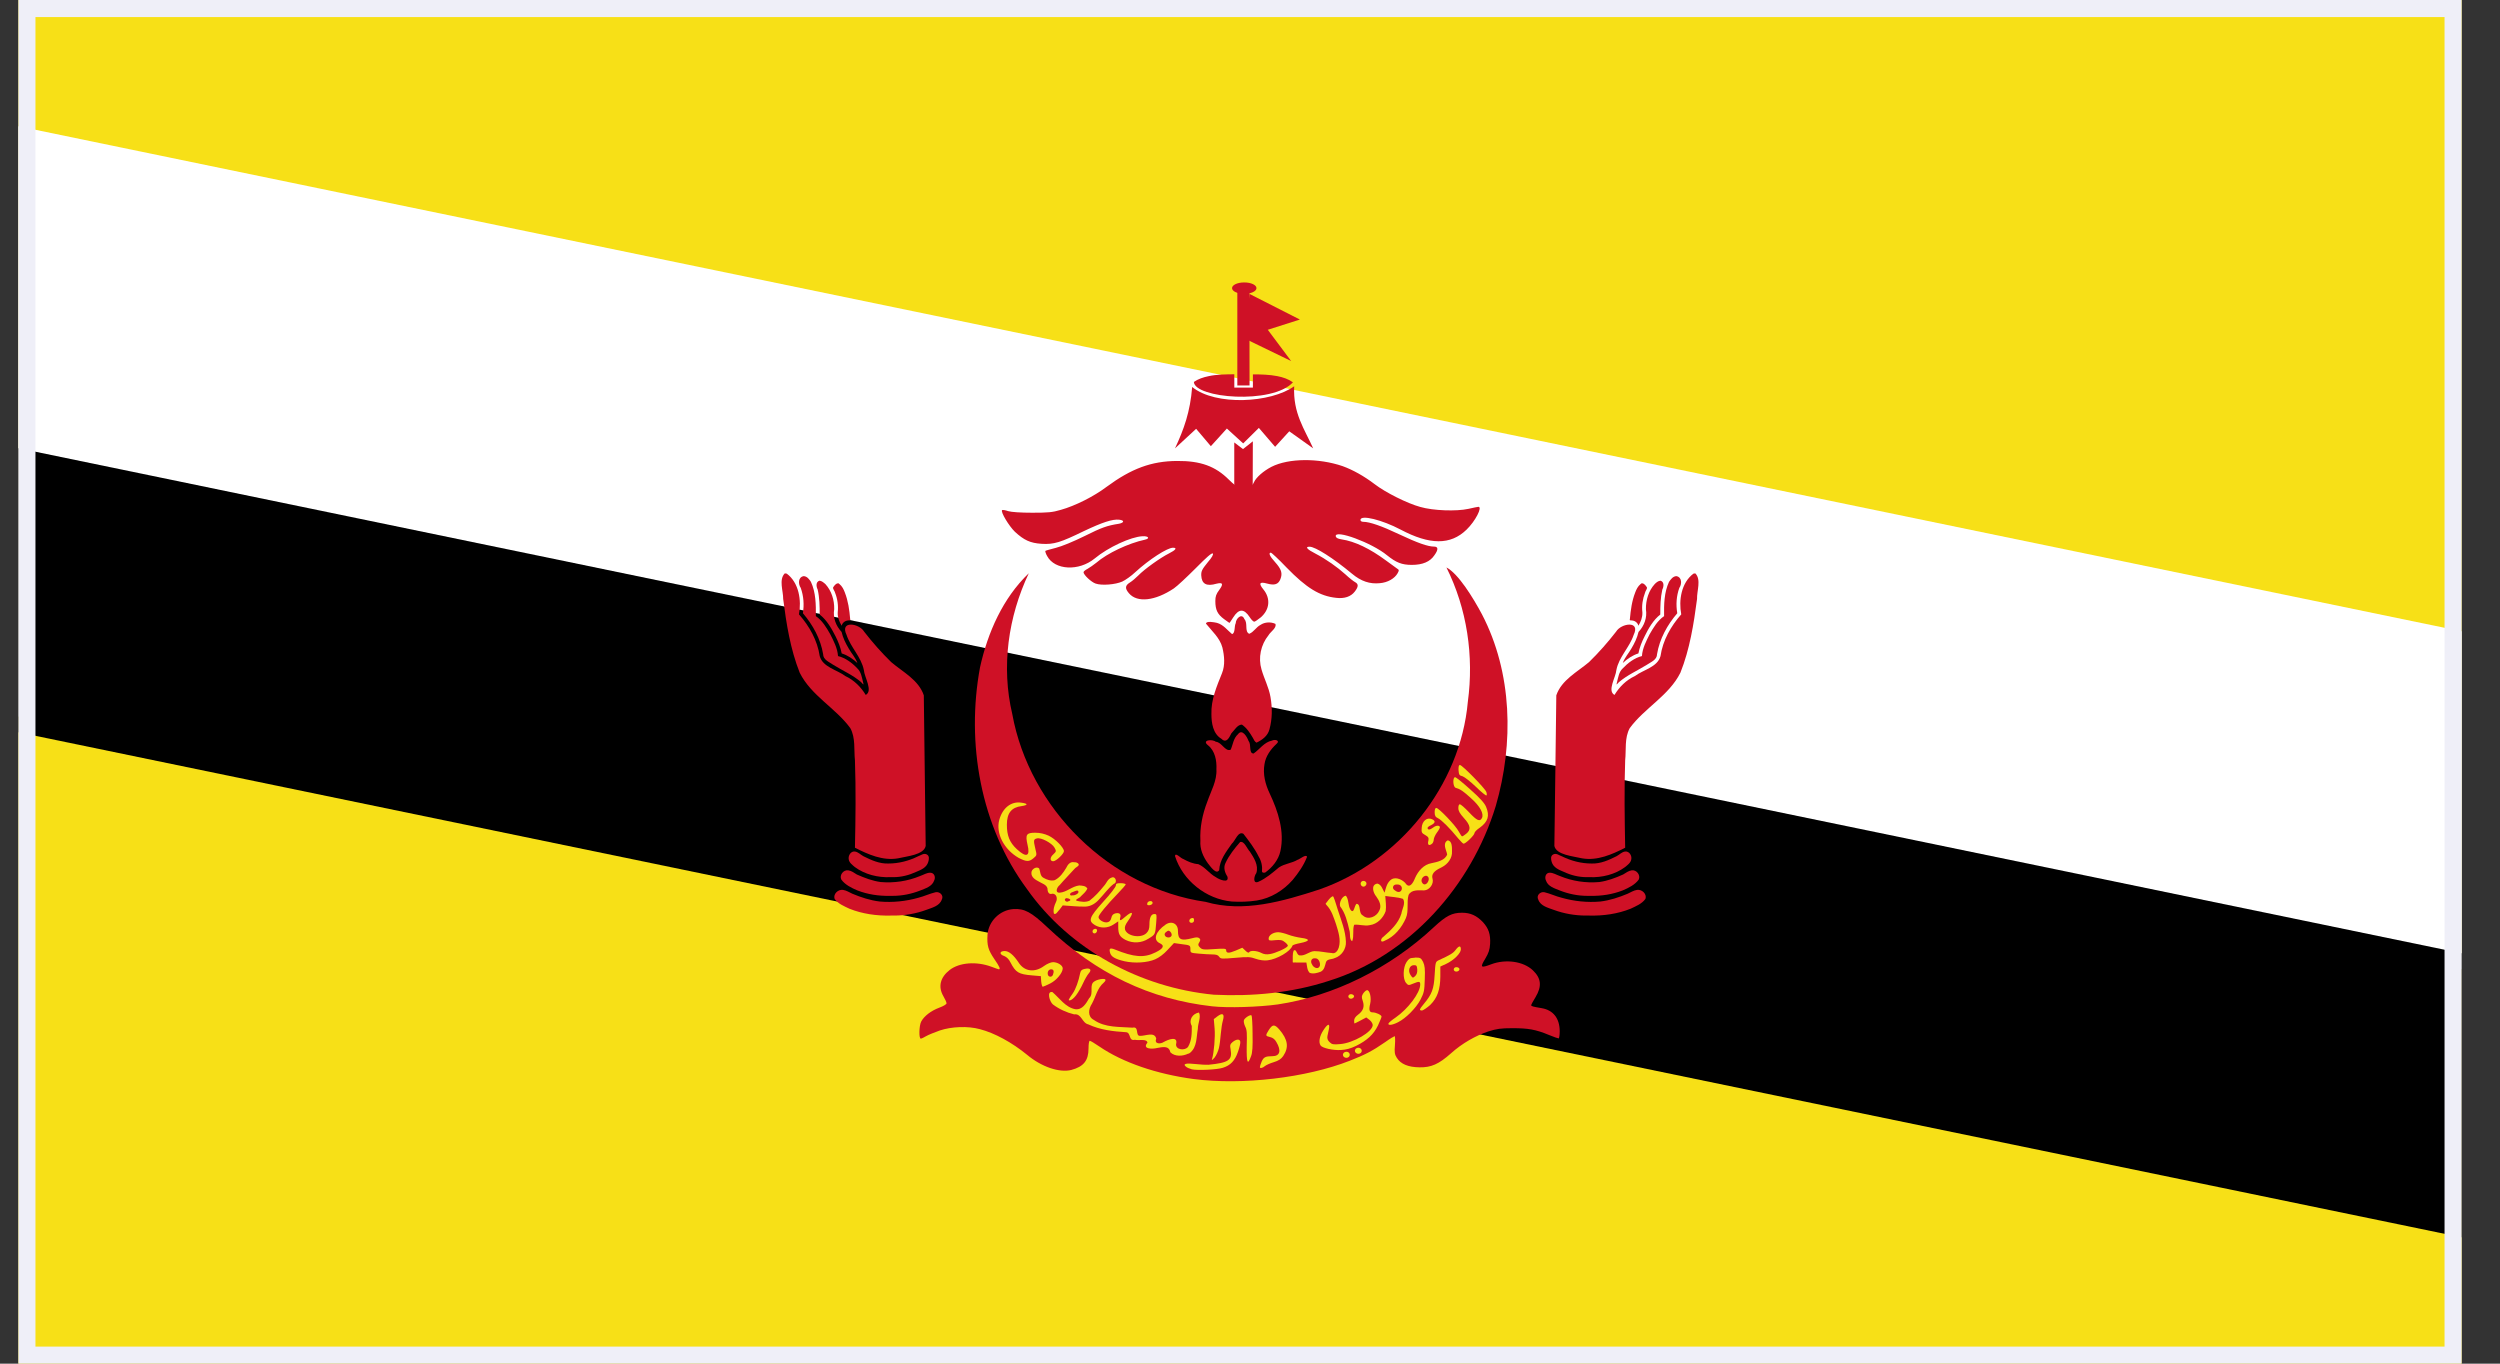 <svg width="44" height="24" viewBox="0 0 44 24" fill="none" xmlns="http://www.w3.org/2000/svg">
<rect x="0" y="0" width="44" height="24" fill="#333333" stroke="none"/>
<g clip-path="url(#clip0_684_43312)">
<path d="M46.012 0H-2.363V24H46.012V0Z" fill="#F7E017"/>
<path d="M-2.363 1.667V12.333L46.012 17.333V11.667L-2.363 1.667Z" fill="white"/>
<path d="M-2.363 7.333V12.333L46.012 22.333V17.333L-2.363 7.333Z" fill="black"/>
<path d="M21.008 18.991C20.356 18.904 19.76 18.7 19.348 18.418C19.268 18.364 19.194 18.318 19.18 18.318C19.167 18.318 19.158 18.378 19.158 18.453C19.158 18.667 19.071 18.773 18.856 18.831C18.647 18.884 18.331 18.778 18.076 18.564C17.81 18.347 17.505 18.18 17.245 18.113C17.035 18.056 16.748 18.067 16.542 18.136C16.448 18.169 16.34 18.213 16.3 18.236C16.262 18.258 16.22 18.28 16.206 18.28C16.17 18.28 16.175 18.053 16.213 17.98C16.264 17.882 16.388 17.789 16.529 17.736C16.603 17.709 16.659 17.676 16.659 17.658C16.659 17.64 16.636 17.589 16.605 17.536C16.506 17.367 16.547 17.202 16.715 17.071C16.889 16.938 17.185 16.918 17.445 17.013C17.512 17.038 17.572 17.06 17.579 17.06C17.613 17.06 17.593 17.013 17.498 16.876C17.391 16.718 17.369 16.638 17.38 16.451C17.398 16.216 17.593 16.018 17.834 16C18.029 15.987 18.15 16.051 18.439 16.325C19.303 17.14 20.237 17.587 21.333 17.711C21.608 17.742 22.161 17.724 22.488 17.678C23.471 17.531 24.463 17.042 25.236 16.318C25.451 16.118 25.556 16.064 25.731 16.064C25.883 16.064 25.991 16.116 26.101 16.231C26.201 16.342 26.235 16.445 26.226 16.611C26.219 16.718 26.201 16.771 26.139 16.876C26.045 17.029 26.06 17.042 26.246 16.971C26.499 16.876 26.811 16.918 26.979 17.078C27.126 17.218 27.14 17.358 27.026 17.549C26.983 17.618 26.949 17.682 26.949 17.691C26.949 17.711 26.983 17.718 27.135 17.744C27.337 17.778 27.451 17.924 27.451 18.151C27.451 18.218 27.442 18.276 27.431 18.276C27.42 18.276 27.344 18.249 27.263 18.216C27.028 18.118 26.893 18.096 26.62 18.096C26.412 18.096 26.343 18.107 26.195 18.153C25.973 18.227 25.733 18.362 25.538 18.538C25.323 18.729 25.189 18.789 24.981 18.785C24.786 18.782 24.654 18.729 24.584 18.618C24.546 18.558 24.54 18.524 24.551 18.391C24.558 18.305 24.553 18.236 24.546 18.236C24.54 18.236 24.461 18.282 24.378 18.342C24.157 18.496 24.013 18.569 23.756 18.669C22.992 18.969 21.866 19.102 21.008 18.991Z" fill="#CF1126"/>
<path d="M21.363 17.507C20.067 17.382 18.826 16.713 18.076 15.649C17.256 14.542 17.001 13.078 17.249 11.742C17.384 11.133 17.65 10.527 18.107 10.089C17.744 10.855 17.619 11.736 17.816 12.567C18.118 14.227 19.529 15.629 21.22 15.873C21.887 16.067 22.582 15.862 23.22 15.655C24.627 15.162 25.701 13.835 25.834 12.351C25.943 11.547 25.82 10.713 25.457 9.987C25.666 10.095 25.928 10.522 26.082 10.811C26.62 11.844 26.644 13.084 26.326 14.184C25.896 15.589 24.815 16.818 23.386 17.264C22.734 17.476 22.047 17.54 21.363 17.507Z" fill="#CF1126"/>
<path d="M14.837 15.662C14.752 15.649 14.66 15.734 14.689 15.82C14.75 15.907 14.857 15.949 14.951 15.994C15.18 16.085 15.428 16.12 15.675 16.114C15.589 16.114 15.706 16.114 15.735 16.114C15.93 16.114 16.122 16.08 16.302 16.014C16.402 15.976 16.535 15.947 16.575 15.834C16.615 15.76 16.541 15.689 16.467 15.703C16.364 15.727 16.268 15.774 16.165 15.8C15.943 15.863 15.71 15.887 15.484 15.867C15.316 15.847 15.155 15.794 15 15.729C14.947 15.705 14.897 15.671 14.837 15.662Z" fill="#CF1126"/>
<path d="M14.93 15.318C14.843 15.304 14.769 15.404 14.807 15.48C14.874 15.573 14.986 15.627 15.089 15.671C15.271 15.742 15.466 15.771 15.66 15.767C15.586 15.767 15.687 15.767 15.714 15.767C15.88 15.767 16.043 15.733 16.196 15.673C16.29 15.635 16.404 15.602 16.44 15.5C16.471 15.442 16.447 15.362 16.375 15.36C16.31 15.358 16.254 15.398 16.193 15.418C15.974 15.509 15.737 15.544 15.501 15.524C15.354 15.504 15.215 15.451 15.08 15.391C15.031 15.362 14.989 15.326 14.93 15.318Z" fill="#CF1126"/>
<path d="M15.047 14.987C14.974 14.976 14.924 15.06 14.938 15.127C14.947 15.184 15.003 15.224 15.045 15.26C15.222 15.391 15.451 15.447 15.67 15.438C15.585 15.438 15.784 15.438 15.724 15.438C15.861 15.438 15.999 15.404 16.127 15.344C16.212 15.309 16.308 15.269 16.337 15.171C16.351 15.127 16.362 15.064 16.311 15.038C16.257 15.009 16.205 15.056 16.158 15.071C15.997 15.151 15.818 15.198 15.636 15.198C15.477 15.204 15.334 15.138 15.195 15.069C15.142 15.04 15.104 14.995 15.047 14.987Z" fill="#CF1126"/>
<path d="M13.813 10.091C13.703 10.2 13.786 10.4 13.784 10.542C13.84 10.982 13.911 11.427 14.075 11.84C14.277 12.245 14.707 12.46 14.966 12.816C15.06 12.989 15.027 13.196 15.047 13.382C15.065 13.896 15.058 14.407 15.047 14.92C15.28 15.038 15.535 15.153 15.804 15.107C15.961 15.069 16.259 15.047 16.292 14.889C16.279 14.005 16.272 13.122 16.259 12.238C16.169 11.967 15.889 11.827 15.685 11.653C15.515 11.487 15.356 11.307 15.208 11.116C15.121 10.969 14.776 10.916 14.899 11.173C14.973 11.398 15.157 11.56 15.204 11.793C15.213 11.92 15.369 12.158 15.237 12.231C15.152 12.091 15.033 11.971 14.877 11.898C14.729 11.787 14.48 11.742 14.427 11.547C14.386 11.271 14.245 11.02 14.062 10.813C14.108 10.567 14.062 10.256 13.847 10.096L13.813 10.091Z" fill="#CF1126"/>
<path d="M14.144 10.14C14.043 10.158 14.048 10.282 14.093 10.347C14.144 10.489 14.155 10.642 14.131 10.793C14.308 11 14.442 11.244 14.487 11.513C14.487 11.613 14.595 11.651 14.664 11.7C14.827 11.802 15.011 11.88 15.157 12.007C15.188 12.04 15.21 12.073 15.19 12.007C15.168 11.922 15.157 11.827 15.089 11.764C15 11.669 14.881 11.578 14.749 11.547C14.74 11.409 14.673 11.282 14.612 11.162C14.545 11.044 14.473 10.922 14.359 10.844C14.361 10.64 14.359 10.427 14.272 10.24C14.245 10.2 14.207 10.142 14.144 10.14Z" fill="#CF1126"/>
<path d="M14.424 10.22C14.353 10.24 14.366 10.327 14.391 10.376C14.424 10.52 14.427 10.669 14.427 10.816C14.554 10.915 14.635 11.062 14.707 11.202C14.754 11.296 14.794 11.396 14.814 11.5C14.919 11.533 15.009 11.595 15.09 11.669C15.056 11.573 14.986 11.5 14.937 11.413C14.883 11.322 14.836 11.227 14.812 11.122C14.711 11.015 14.657 10.869 14.682 10.722C14.686 10.562 14.635 10.398 14.527 10.28C14.496 10.253 14.463 10.224 14.424 10.22Z" fill="#CF1126"/>
<path d="M14.744 10.267C14.706 10.273 14.683 10.309 14.663 10.338C14.656 10.367 14.69 10.398 14.697 10.431C14.741 10.542 14.757 10.662 14.744 10.778C14.739 10.862 14.771 10.942 14.813 11.013C14.826 10.96 14.873 10.924 14.927 10.92C14.947 10.915 14.974 10.927 14.963 10.896C14.95 10.736 14.927 10.575 14.869 10.427C14.849 10.373 14.822 10.318 14.775 10.28C14.766 10.271 14.755 10.262 14.744 10.267Z" fill="#CF1126"/>
<path d="M28.812 15.662C28.897 15.649 28.989 15.734 28.96 15.82C28.899 15.907 28.792 15.949 28.698 15.994C28.469 16.085 28.221 16.12 27.974 16.114C28.059 16.114 27.945 16.114 27.914 16.114C27.719 16.114 27.526 16.08 27.347 16.014C27.246 15.976 27.114 15.947 27.074 15.834C27.034 15.76 27.108 15.689 27.181 15.703C27.284 15.727 27.378 15.774 27.484 15.8C27.706 15.863 27.938 15.887 28.165 15.867C28.332 15.847 28.494 15.794 28.648 15.729C28.702 15.705 28.751 15.671 28.812 15.662Z" fill="#CF1126"/>
<path d="M28.717 15.318C28.804 15.304 28.878 15.404 28.842 15.48C28.775 15.573 28.663 15.627 28.56 15.671C28.379 15.742 28.184 15.771 27.989 15.767C28.063 15.767 27.962 15.767 27.935 15.767C27.77 15.767 27.606 15.733 27.454 15.673C27.36 15.635 27.245 15.602 27.21 15.5C27.181 15.442 27.203 15.362 27.272 15.36C27.337 15.358 27.393 15.398 27.454 15.418C27.673 15.509 27.911 15.544 28.146 15.524C28.294 15.504 28.433 15.451 28.567 15.391C28.616 15.362 28.661 15.326 28.717 15.318Z" fill="#CF1126"/>
<path d="M28.6 14.987C28.674 14.976 28.726 15.06 28.71 15.127C28.701 15.184 28.645 15.224 28.602 15.26C28.425 15.391 28.197 15.447 27.977 15.438C28.063 15.438 27.863 15.438 27.924 15.438C27.787 15.438 27.648 15.404 27.521 15.344C27.436 15.309 27.339 15.269 27.31 15.171C27.297 15.127 27.285 15.064 27.337 15.038C27.391 15.009 27.442 15.056 27.489 15.071C27.651 15.151 27.83 15.198 28.011 15.198C28.17 15.204 28.314 15.138 28.452 15.069C28.506 15.04 28.544 14.995 28.6 14.987Z" fill="#CF1126"/>
<path d="M29.837 10.091C29.946 10.2 29.863 10.4 29.868 10.542C29.81 10.982 29.74 11.427 29.575 11.84C29.373 12.245 28.943 12.46 28.683 12.816C28.589 12.989 28.623 13.196 28.603 13.382C28.585 13.896 28.594 14.407 28.603 14.92C28.372 15.038 28.114 15.153 27.846 15.107C27.687 15.069 27.391 15.047 27.357 14.889C27.371 14.005 27.378 13.122 27.391 12.238C27.483 11.967 27.761 11.827 27.967 11.653C28.137 11.487 28.296 11.307 28.444 11.116C28.531 10.969 28.878 10.916 28.753 11.173C28.679 11.398 28.493 11.56 28.448 11.793C28.439 11.92 28.282 12.158 28.415 12.231C28.5 12.091 28.618 11.971 28.775 11.898C28.923 11.787 29.172 11.742 29.225 11.547C29.265 11.271 29.407 11.02 29.59 10.813C29.543 10.567 29.59 10.256 29.805 10.096L29.837 10.091Z" fill="#CF1126"/>
<path d="M29.505 10.14C29.605 10.158 29.603 10.282 29.556 10.347C29.505 10.489 29.494 10.642 29.52 10.793C29.343 11 29.209 11.244 29.164 11.513C29.164 11.613 29.057 11.651 28.985 11.7C28.822 11.802 28.64 11.88 28.492 12.007C28.461 12.04 28.439 12.073 28.459 12.007C28.481 11.922 28.492 11.827 28.56 11.764C28.649 11.669 28.768 11.578 28.898 11.547C28.907 11.409 28.974 11.282 29.034 11.162C29.102 11.044 29.173 10.922 29.288 10.844C29.285 10.64 29.288 10.427 29.375 10.24C29.404 10.2 29.442 10.142 29.505 10.14Z" fill="#CF1126"/>
<path d="M29.224 10.22C29.295 10.24 29.282 10.327 29.257 10.376C29.224 10.52 29.221 10.669 29.221 10.816C29.094 10.915 29.013 11.062 28.944 11.202C28.896 11.296 28.856 11.396 28.836 11.5C28.731 11.533 28.641 11.595 28.561 11.669C28.594 11.573 28.664 11.5 28.713 11.413C28.767 11.322 28.814 11.227 28.838 11.122C28.939 11.015 28.993 10.869 28.968 10.722C28.966 10.562 29.015 10.398 29.123 10.28C29.149 10.253 29.183 10.224 29.224 10.22Z" fill="#CF1126"/>
<path d="M28.906 10.267C28.944 10.273 28.966 10.309 28.986 10.338C28.993 10.367 28.959 10.398 28.953 10.431C28.91 10.542 28.892 10.662 28.906 10.778C28.91 10.862 28.879 10.942 28.836 11.013C28.823 10.96 28.776 10.924 28.722 10.92C28.702 10.915 28.675 10.927 28.686 10.896C28.7 10.736 28.722 10.575 28.78 10.427C28.8 10.373 28.827 10.318 28.874 10.28C28.881 10.271 28.897 10.262 28.906 10.267Z" fill="#CF1126"/>
<path d="M21.681 15.867C21.226 15.825 20.816 15.496 20.68 15.067C20.686 14.993 20.78 15.107 20.825 15.118C20.91 15.165 20.995 15.202 21.09 15.209C21.21 15.26 21.284 15.376 21.399 15.438C21.452 15.478 21.64 15.558 21.602 15.427C21.558 15.36 21.529 15.273 21.567 15.193C21.631 15.053 21.728 14.933 21.826 14.82C21.9 14.796 21.947 14.938 21.997 14.987C22.068 15.096 22.156 15.229 22.111 15.367C22.07 15.418 22.044 15.567 22.151 15.518C22.285 15.458 22.397 15.36 22.509 15.267C22.608 15.2 22.736 15.193 22.836 15.133C22.883 15.12 22.984 15.027 23.004 15.08C22.946 15.231 22.852 15.364 22.751 15.487C22.586 15.673 22.368 15.809 22.12 15.849C21.976 15.871 21.826 15.876 21.681 15.867Z" fill="#CF1126"/>
<path d="M22.211 15.34C22.22 15.249 22.202 15.155 22.152 15.075C22.083 14.933 21.982 14.802 21.884 14.675C21.79 14.622 21.74 14.8 21.68 14.849C21.581 14.991 21.465 15.137 21.458 15.315C21.404 15.4 21.304 15.249 21.261 15.197C21.176 15.08 21.115 14.944 21.127 14.797C21.115 14.564 21.163 14.331 21.248 14.111C21.312 13.924 21.42 13.744 21.409 13.54C21.416 13.386 21.386 13.217 21.261 13.117C21.142 13.024 21.337 13.004 21.398 13.055C21.505 13.062 21.563 13.235 21.66 13.195C21.7 13.106 21.707 12.995 21.787 12.924C21.863 12.818 21.949 12.971 21.975 13.042C22.029 13.106 21.973 13.26 22.063 13.262C22.17 13.189 22.249 13.062 22.385 13.035C22.441 13.006 22.538 13.033 22.464 13.095C22.363 13.189 22.276 13.309 22.255 13.449C22.224 13.624 22.269 13.804 22.347 13.966C22.495 14.28 22.611 14.633 22.535 14.98C22.502 15.133 22.394 15.266 22.267 15.357C22.244 15.362 22.217 15.362 22.211 15.34Z" fill="#CF1126"/>
<path d="M22.051 12.987C22 12.9 21.944 12.813 21.858 12.753C21.778 12.753 21.726 12.853 21.672 12.907C21.637 12.976 21.587 13.093 21.496 13.002C21.348 12.915 21.321 12.724 21.321 12.569C21.312 12.316 21.415 12.078 21.507 11.849C21.565 11.707 21.549 11.542 21.514 11.396C21.469 11.227 21.332 11.109 21.225 10.976C21.231 10.924 21.366 10.951 21.417 10.962C21.531 10.993 21.599 11.089 21.684 11.16C21.744 11.142 21.72 11.024 21.749 10.967C21.751 10.887 21.856 10.782 21.901 10.896C21.968 10.969 21.899 11.113 21.986 11.155C22.067 11.124 22.107 11.038 22.185 10.998C22.259 10.947 22.367 10.942 22.447 10.98C22.474 11.053 22.36 11.118 22.326 11.18C22.19 11.347 22.141 11.578 22.203 11.784C22.25 11.947 22.331 12.098 22.36 12.264C22.394 12.456 22.394 12.651 22.342 12.838C22.313 12.951 22.215 13.024 22.114 13.071C22.08 13.051 22.067 13.018 22.051 12.987Z" fill="#CF1126"/>
<path d="M21.543 10.896C21.429 10.811 21.39 10.736 21.39 10.578C21.39 10.498 21.404 10.456 21.458 10.384C21.536 10.278 21.523 10.245 21.411 10.273C21.234 10.325 21.149 10.278 21.142 10.127C21.14 10.053 21.155 10.022 21.252 9.902C21.332 9.809 21.359 9.76 21.346 9.742C21.328 9.725 21.234 9.809 21.043 10.002C20.889 10.156 20.719 10.316 20.66 10.356C20.331 10.576 20.015 10.613 19.87 10.442C19.796 10.356 19.8 10.305 19.888 10.251C19.928 10.227 19.991 10.171 20.036 10.127C20.136 10.022 20.427 9.813 20.575 9.74C20.694 9.68 20.723 9.64 20.645 9.64C20.544 9.64 20.224 9.847 19.98 10.071C19.91 10.138 19.805 10.211 19.751 10.236C19.63 10.289 19.391 10.309 19.283 10.271C19.209 10.247 19.07 10.118 19.07 10.071C19.07 10.058 19.102 10.031 19.142 10.011C19.178 9.991 19.25 9.94 19.294 9.905C19.489 9.736 19.859 9.562 20.152 9.498C20.246 9.478 20.212 9.431 20.107 9.438C19.906 9.447 19.505 9.631 19.267 9.829C18.988 10.058 18.564 10.036 18.43 9.787C18.405 9.745 18.394 9.702 18.398 9.696C18.405 9.689 18.488 9.667 18.584 9.642C18.687 9.616 18.889 9.533 19.086 9.436C19.391 9.284 19.482 9.251 19.693 9.218C19.787 9.2 19.794 9.158 19.7 9.147C19.581 9.133 19.402 9.193 19.077 9.347C18.665 9.547 18.551 9.585 18.331 9.571C18.132 9.558 18.022 9.507 17.861 9.358C17.758 9.258 17.606 9.007 17.637 8.978C17.644 8.971 17.693 8.978 17.744 8.996C17.8 9.013 17.968 9.024 18.168 9.024C18.445 9.024 18.522 9.018 18.672 8.973C18.92 8.904 19.252 8.738 19.478 8.567C19.912 8.247 20.264 8.116 20.714 8.113C21.131 8.109 21.393 8.207 21.628 8.442C21.709 8.522 21.776 8.573 21.787 8.562C21.796 8.553 21.809 8.411 21.814 8.251C21.814 8.251 21.935 8.238 21.962 8.273C21.962 8.533 21.964 8.553 22.002 8.553C22.027 8.553 22.053 8.527 22.069 8.489C22.107 8.402 22.237 8.289 22.378 8.216C22.68 8.062 23.209 8.06 23.63 8.204C23.809 8.269 24.006 8.378 24.195 8.522C24.383 8.667 24.768 8.86 24.996 8.922C25.227 8.989 25.634 9.002 25.843 8.956C25.93 8.936 26.011 8.92 26.02 8.92C26.096 8.92 25.966 9.173 25.811 9.322C25.529 9.596 25.164 9.593 24.649 9.32C24.329 9.151 23.944 9.053 23.944 9.151C23.944 9.171 23.964 9.184 23.995 9.184C24.105 9.184 24.32 9.258 24.622 9.402C24.949 9.556 25.131 9.62 25.238 9.62C25.314 9.62 25.319 9.671 25.245 9.773C25.169 9.887 25.037 9.942 24.848 9.942C24.672 9.942 24.573 9.902 24.412 9.773C24.147 9.553 23.485 9.309 23.509 9.44C23.516 9.467 23.545 9.482 23.612 9.493C23.845 9.527 24.114 9.658 24.392 9.864C24.477 9.927 24.566 9.991 24.586 10.005C24.625 10.029 24.627 10.036 24.598 10.089C24.546 10.182 24.423 10.253 24.284 10.264C24.109 10.282 23.955 10.231 23.796 10.098C23.464 9.822 23.149 9.622 23.048 9.622C22.963 9.622 23.005 9.669 23.149 9.742C23.341 9.842 23.536 9.98 23.679 10.109C23.747 10.173 23.825 10.233 23.852 10.247C23.912 10.28 23.91 10.327 23.843 10.413C23.776 10.5 23.662 10.54 23.516 10.522C23.227 10.491 22.998 10.353 22.642 9.987C22.504 9.842 22.38 9.727 22.367 9.727C22.32 9.727 22.347 9.791 22.441 9.893C22.555 10.02 22.575 10.091 22.535 10.193C22.499 10.284 22.434 10.307 22.302 10.271C22.168 10.233 22.148 10.267 22.235 10.373C22.367 10.533 22.347 10.731 22.188 10.867C22.136 10.909 22.087 10.942 22.074 10.942C22.06 10.942 22.022 10.907 21.995 10.862C21.894 10.709 21.805 10.709 21.704 10.867C21.671 10.92 21.639 10.967 21.639 10.962C21.648 10.971 21.599 10.938 21.543 10.896Z" fill="#CF1126"/>
<path d="M22.05 7.767L21.877 7.904L21.723 7.787V8.711L22.047 8.716L22.05 7.767Z" fill="#CF1126"/>
<path d="M20.982 6.811C20.948 7.247 20.837 7.556 20.68 7.891L21.052 7.547L21.311 7.853L21.593 7.542L21.88 7.804L22.156 7.531L22.442 7.864L22.691 7.591L23.112 7.891C22.96 7.553 22.753 7.271 22.778 6.798C22.368 7.093 21.396 7.147 20.982 6.811Z" fill="#CF1126"/>
<path d="M21.724 6.587C21.572 6.589 21.415 6.589 21.274 6.62C21.175 6.64 21.086 6.671 21.012 6.722C21.025 7.007 22.389 7.124 22.756 6.729C22.678 6.673 22.584 6.64 22.481 6.62C22.344 6.593 22.192 6.589 22.051 6.589C22.051 6.667 22.051 6.744 22.051 6.822H21.724V6.587Z" fill="#CF1126"/>
<path d="M21.99 5.133L21.777 5.138V6.784H21.992L21.99 5.133Z" fill="#CF1126"/>
<path d="M21.991 5.173L21.91 5.96L22.725 6.355L22.313 5.804L22.878 5.624L21.991 5.173Z" fill="#CF1126"/>
<path d="M21.899 4.971C21.773 4.971 21.684 5.018 21.684 5.071C21.684 5.125 21.775 5.171 21.899 5.171C22.022 5.171 22.114 5.125 22.114 5.071C22.114 5.018 22.024 4.971 21.899 4.971Z" fill="#CF1126"/>
<path d="M21.522 18.793C21.656 18.751 21.733 18.671 21.788 18.513C21.815 18.436 21.835 18.356 21.829 18.333C21.82 18.282 21.759 18.287 21.694 18.34C21.652 18.376 21.643 18.393 21.659 18.471C21.692 18.658 21.625 18.704 21.269 18.74C21.235 18.742 21.132 18.738 21.041 18.727C20.872 18.707 20.812 18.724 20.872 18.773C20.89 18.791 20.94 18.809 20.976 18.82C21.072 18.842 21.421 18.827 21.522 18.793Z" fill="#F7E017"/>
<path d="M22.261 18.764C22.281 18.747 22.353 18.713 22.416 18.695C22.503 18.669 22.548 18.638 22.584 18.587C22.687 18.433 22.669 18.3 22.517 18.12C22.431 18.022 22.395 18.026 22.328 18.133C22.27 18.227 22.27 18.233 22.355 18.253C22.4 18.262 22.44 18.295 22.463 18.338C22.555 18.491 22.528 18.589 22.393 18.589C22.272 18.589 22.239 18.607 22.205 18.684C22.187 18.724 22.174 18.769 22.174 18.782C22.174 18.806 22.221 18.8 22.261 18.764Z" fill="#F7E017"/>
<path d="M22.018 18.591C22.043 18.531 22.05 18.418 22.045 18.193C22.045 18.024 22.034 17.875 22.027 17.871C22.007 17.851 21.906 17.915 21.893 17.955C21.886 17.975 21.895 18.024 21.915 18.067C21.947 18.127 21.949 18.184 21.942 18.418C21.938 18.706 21.958 18.758 22.018 18.591Z" fill="#F7E017"/>
<path d="M21.453 18.447C21.466 18.391 21.48 18.28 21.486 18.196C21.493 18.111 21.509 18.009 21.522 17.965C21.556 17.847 21.522 17.818 21.43 17.885L21.363 17.936L21.377 18.102C21.39 18.253 21.366 18.529 21.332 18.638C21.321 18.669 21.334 18.658 21.377 18.613C21.406 18.576 21.439 18.502 21.453 18.447Z" fill="#F7E017"/>
<path d="M20.948 18.527C21.071 18.424 21.055 18.251 21.082 18.109C21.08 18.016 21.143 17.902 21.102 17.82C20.988 17.84 20.916 17.951 20.975 18.056C20.977 18.18 20.975 18.316 20.91 18.424C20.856 18.498 20.69 18.478 20.699 18.378C20.739 18.224 20.556 18.298 20.484 18.338C20.428 18.378 20.309 18.378 20.35 18.282C20.323 18.151 20.155 18.236 20.063 18.231C19.976 18.231 20.056 18.058 19.931 18.087C19.703 18.069 19.452 18.091 19.252 17.951C19.138 17.893 19.156 17.758 19.217 17.667C19.286 17.542 19.311 17.393 19.425 17.296C19.539 17.189 19.317 17.233 19.268 17.269C19.156 17.329 19.261 17.482 19.169 17.569C19.116 17.66 19.049 17.778 18.925 17.762C18.751 17.729 18.648 17.567 18.522 17.46C18.415 17.44 18.475 17.633 18.531 17.678C18.643 17.762 18.771 17.82 18.905 17.853C19.035 17.833 19.042 18.005 19.154 18.029C19.362 18.127 19.595 18.153 19.819 18.167C19.909 18.173 19.859 18.329 19.974 18.3C20.038 18.318 20.184 18.276 20.195 18.351C20.095 18.469 20.289 18.465 20.363 18.445C20.453 18.431 20.572 18.393 20.598 18.52C20.677 18.6 20.818 18.591 20.912 18.544C20.923 18.547 20.934 18.536 20.948 18.527Z" fill="#F7E017"/>
<path d="M18.937 17.52C18.973 17.473 19.031 17.375 19.06 17.309C19.091 17.24 19.138 17.158 19.161 17.133C19.221 17.069 19.188 17.029 19.091 17.053C19.04 17.062 19.02 17.082 19.011 17.127C18.984 17.267 18.93 17.413 18.883 17.48C18.798 17.602 18.798 17.607 18.831 17.607C18.858 17.602 18.901 17.567 18.937 17.52Z" fill="#F7E017"/>
<path d="M17.683 16.738C17.588 16.738 17.584 16.798 17.676 16.827C17.718 16.845 17.756 16.88 17.785 16.94C17.877 17.116 17.927 17.147 18.166 17.167L18.319 17.18L18.325 17.274C18.33 17.325 18.343 17.367 18.352 17.367C18.361 17.367 18.422 17.34 18.484 17.309C18.594 17.254 18.704 17.122 18.704 17.043C18.704 16.989 18.612 16.934 18.534 16.934C18.498 16.934 18.43 16.962 18.377 17C18.209 17.125 18.027 17.098 17.927 16.94C17.839 16.807 17.756 16.738 17.683 16.738ZM18.5 17.06C18.545 17.06 18.556 17.094 18.531 17.158C18.513 17.2 18.462 17.2 18.444 17.16C18.428 17.109 18.455 17.06 18.5 17.06Z" fill="#F7E017"/>
<path d="M24.875 16.858C24.814 16.86 24.794 16.876 24.756 16.931C24.693 17.024 24.686 17.229 24.747 17.3C24.783 17.342 24.79 17.347 24.868 17.313C24.975 17.269 24.996 17.269 24.996 17.327C24.996 17.473 24.781 17.758 24.559 17.911C24.498 17.951 24.445 17.998 24.438 18.011C24.42 18.053 24.505 18.044 24.606 17.991C24.745 17.922 24.926 17.738 25.002 17.591C25.063 17.473 25.07 17.436 25.076 17.236C25.083 17.049 25.076 16.996 25.047 16.931C25.009 16.86 25 16.853 24.908 16.853C24.895 16.858 24.884 16.858 24.875 16.858ZM24.884 16.987C24.931 16.987 24.937 16.996 24.944 17.062C24.946 17.116 24.937 17.149 24.906 17.18C24.866 17.216 24.863 17.216 24.825 17.16C24.774 17.08 24.808 16.987 24.884 16.987Z" fill="#F7E017"/>
<path d="M23.864 18.409C24.059 18.313 24.176 18.207 24.252 18.049C24.285 17.976 24.315 17.907 24.315 17.891C24.315 17.864 24.218 17.818 24.16 17.818C24.102 17.818 24.088 17.778 24.115 17.667C24.14 17.56 24.108 17.427 24.061 17.427C24.044 17.427 24.015 17.453 23.994 17.482C23.963 17.529 23.961 17.549 23.985 17.618C24.019 17.718 23.992 17.793 23.9 17.86C23.858 17.891 23.833 17.927 23.833 17.96C23.833 17.991 23.835 18.013 23.84 18.013C23.842 18.013 23.893 17.989 23.947 17.96L24.046 17.907L24.102 17.949C24.133 17.973 24.16 18.016 24.16 18.04C24.16 18.16 23.817 18.358 23.587 18.376C23.461 18.387 23.443 18.382 23.399 18.34C23.365 18.307 23.356 18.276 23.363 18.233C23.369 18.2 23.383 18.142 23.39 18.107C23.41 18.002 23.365 18.016 23.289 18.136C23.224 18.236 23.204 18.342 23.242 18.4C23.273 18.447 23.466 18.489 23.6 18.48C23.69 18.476 23.773 18.453 23.864 18.409Z" fill="#F7E017"/>
<path d="M25.174 17.685C25.299 17.56 25.348 17.416 25.35 17.185V17.011L25.451 16.965C25.586 16.902 25.711 16.778 25.711 16.709C25.711 16.638 25.677 16.642 25.619 16.718C25.577 16.776 25.521 16.809 25.317 16.902C25.265 16.927 25.263 16.94 25.25 17.156C25.236 17.407 25.203 17.496 25.061 17.667C24.976 17.769 24.974 17.785 25.03 17.785C25.057 17.776 25.122 17.733 25.174 17.685Z" fill="#F7E017"/>
<path d="M23.831 17.542C23.84 17.507 23.773 17.482 23.744 17.509C23.73 17.522 23.726 17.542 23.737 17.556C23.757 17.591 23.816 17.58 23.831 17.542Z" fill="#F7E017"/>
<path d="M25.685 17.067C25.698 17.029 25.626 17.007 25.599 17.034C25.586 17.047 25.581 17.067 25.592 17.08C25.61 17.113 25.674 17.102 25.685 17.067Z" fill="#F7E017"/>
<path d="M23.451 15.775C23.404 15.8 23.377 15.849 23.343 15.889C23.319 15.906 23.339 15.918 23.352 15.935C23.437 16.024 23.473 16.149 23.513 16.262C23.554 16.395 23.605 16.542 23.561 16.682C23.543 16.735 23.5 16.793 23.439 16.773C23.339 16.767 23.238 16.74 23.135 16.74C23.043 16.742 22.974 16.826 22.88 16.815C22.819 16.82 22.824 16.695 22.77 16.729C22.743 16.791 22.756 16.864 22.752 16.935C22.761 16.947 22.792 16.935 22.81 16.94H22.992C23.005 17.002 23.003 17.073 23.05 17.122C23.115 17.146 23.184 17.124 23.245 17.102C23.31 17.071 23.319 16.995 23.337 16.935C23.357 16.873 23.442 16.889 23.491 16.862C23.614 16.824 23.695 16.698 23.688 16.575C23.681 16.384 23.608 16.204 23.549 16.024C23.522 15.944 23.502 15.862 23.469 15.784C23.469 15.78 23.457 15.773 23.451 15.775ZM23.144 16.866C23.211 16.862 23.242 16.947 23.229 17C23.202 17.075 23.11 17.026 23.092 16.973C23.059 16.927 23.077 16.86 23.144 16.866Z" fill="#F7E017"/>
<path d="M20.613 16.24C20.581 16.24 20.548 16.249 20.514 16.273C20.337 16.395 20.288 16.542 20.411 16.6C20.501 16.642 20.479 16.693 20.337 16.762C20.136 16.862 19.961 16.849 19.621 16.711C19.536 16.678 19.518 16.691 19.536 16.764C19.553 16.838 19.623 16.878 19.791 16.918C19.972 16.958 20.192 16.944 20.331 16.884C20.398 16.855 20.483 16.793 20.55 16.718L20.662 16.598L20.79 16.616C20.949 16.636 20.951 16.636 20.951 16.711C20.951 16.771 20.956 16.771 21.099 16.784C21.179 16.791 21.287 16.798 21.336 16.798C21.401 16.798 21.437 16.807 21.457 16.838C21.484 16.878 21.5 16.878 21.739 16.858C21.961 16.838 22.006 16.84 22.102 16.875C22.172 16.9 22.25 16.909 22.31 16.902C22.478 16.882 22.714 16.744 22.747 16.644C22.752 16.631 22.814 16.611 22.886 16.598C23.056 16.564 23.063 16.527 22.906 16.507C22.837 16.498 22.732 16.473 22.675 16.451C22.617 16.429 22.537 16.407 22.496 16.407C22.409 16.407 22.328 16.46 22.328 16.518C22.328 16.555 22.342 16.558 22.443 16.547C22.537 16.538 22.568 16.544 22.617 16.584C22.651 16.611 22.673 16.64 22.664 16.651C22.642 16.689 22.443 16.778 22.353 16.791C22.293 16.802 22.245 16.796 22.198 16.771C22.12 16.731 22.008 16.724 21.986 16.758C21.977 16.776 21.952 16.764 21.919 16.731L21.865 16.68L21.746 16.731C21.625 16.782 21.58 16.778 21.58 16.722C21.58 16.695 21.547 16.691 21.37 16.704C21.175 16.718 21.155 16.713 21.117 16.673C21.083 16.638 21.083 16.622 21.108 16.584C21.13 16.547 21.13 16.533 21.108 16.513C21.083 16.493 21.056 16.493 20.98 16.513C20.785 16.564 20.732 16.538 20.732 16.384C20.734 16.296 20.68 16.242 20.613 16.24ZM20.566 16.38C20.575 16.38 20.586 16.387 20.599 16.4C20.617 16.418 20.626 16.447 20.62 16.467C20.602 16.513 20.519 16.509 20.501 16.462C20.49 16.44 20.503 16.416 20.528 16.4C20.546 16.387 20.555 16.38 20.566 16.38Z" fill="#F7E017"/>
<path d="M20.214 16.52C20.333 16.447 20.333 16.449 20.349 16.242C20.36 16.096 20.36 16.087 20.317 16.087C20.259 16.087 20.23 16.149 20.23 16.271C20.23 16.347 20.216 16.384 20.176 16.424C20.078 16.52 19.834 16.478 19.8 16.358C19.791 16.313 19.804 16.278 19.854 16.207C19.961 16.056 19.939 16.02 19.807 16.133C19.717 16.213 19.699 16.213 19.717 16.147C19.735 16.084 19.699 16.06 19.628 16.076C19.59 16.087 19.569 16.109 19.56 16.153C19.549 16.198 19.529 16.224 19.495 16.231C19.435 16.249 19.334 16.191 19.334 16.14C19.334 16.102 19.486 15.92 19.679 15.72C19.753 15.645 19.813 15.573 19.813 15.565C19.813 15.556 19.773 15.544 19.726 15.544C19.654 15.544 19.639 15.551 19.639 15.585C19.639 15.609 19.542 15.736 19.419 15.869C19.166 16.149 19.148 16.207 19.271 16.282C19.372 16.342 19.5 16.338 19.601 16.269L19.681 16.216V16.316C19.681 16.442 19.708 16.489 19.809 16.542C19.937 16.607 20.091 16.6 20.214 16.52Z" fill="#F7E017"/>
<path d="M25.477 14.791C25.383 14.847 25.456 14.96 25.47 15.038C25.434 15.142 25.295 15.171 25.199 15.191C25.058 15.213 24.959 15.331 24.905 15.453C24.874 15.533 24.807 15.658 24.731 15.538C24.664 15.471 24.543 15.418 24.464 15.498C24.404 15.556 24.39 15.638 24.368 15.711C24.334 15.656 24.316 15.569 24.242 15.551C24.124 15.569 24.166 15.713 24.222 15.778C24.274 15.849 24.323 15.944 24.274 16.029C24.229 16.133 24.079 16.2 23.987 16.113C23.902 16.071 23.96 15.913 23.875 15.907C23.835 15.936 23.833 16.096 23.768 16.011C23.721 15.933 23.743 15.831 23.687 15.764C23.62 15.771 23.566 15.889 23.586 15.951C23.678 16.071 23.714 16.224 23.748 16.369C23.77 16.427 23.743 16.542 23.799 16.564C23.835 16.471 23.801 16.369 23.833 16.276C23.92 16.265 24.019 16.305 24.11 16.282C24.24 16.265 24.346 16.156 24.388 16.036C24.401 15.947 24.386 15.86 24.381 15.769C24.487 15.787 24.592 15.787 24.693 15.82C24.744 15.898 24.675 16 24.664 16.082C24.61 16.253 24.478 16.373 24.348 16.487C24.294 16.52 24.287 16.605 24.368 16.558C24.543 16.485 24.67 16.329 24.744 16.158C24.798 16.029 24.753 15.884 24.791 15.751C24.845 15.651 24.97 15.671 25.064 15.671C25.161 15.667 25.241 15.553 25.212 15.462C25.183 15.356 25.297 15.302 25.378 15.262C25.481 15.209 25.564 15.102 25.555 14.982C25.555 14.913 25.559 14.796 25.477 14.791ZM25.102 15.413C25.215 15.442 25.082 15.658 25.022 15.52C25.006 15.471 25.049 15.413 25.102 15.413ZM24.585 15.567C24.729 15.558 24.679 15.771 24.554 15.673C24.491 15.642 24.511 15.562 24.585 15.567Z" fill="#F7E017"/>
<path d="M19.308 16.384C19.31 16.364 19.301 16.347 19.281 16.347C19.24 16.347 19.218 16.384 19.234 16.413C19.256 16.442 19.299 16.427 19.308 16.384Z" fill="#F7E017"/>
<path d="M21.015 16.193C21.015 16.165 21.004 16.151 20.979 16.158C20.921 16.167 20.914 16.242 20.972 16.242C21.002 16.238 21.015 16.224 21.015 16.193Z" fill="#F7E017"/>
<path d="M18.901 15.175C18.834 15.162 18.791 15.22 18.766 15.273C18.715 15.36 18.652 15.447 18.563 15.491C18.495 15.509 18.426 15.484 18.368 15.451C18.301 15.418 18.314 15.338 18.287 15.282C18.236 15.244 18.153 15.3 18.153 15.358C18.146 15.438 18.222 15.484 18.283 15.515C18.336 15.549 18.415 15.567 18.435 15.633C18.435 15.689 18.455 15.753 18.522 15.729C18.598 15.729 18.616 15.818 18.585 15.876C18.556 15.938 18.531 16.009 18.549 16.08C18.585 16.109 18.623 16.029 18.65 16.007C18.668 15.984 18.686 15.96 18.704 15.935C18.838 15.942 18.972 15.96 19.107 15.956C19.205 15.951 19.286 15.896 19.346 15.827C19.434 15.736 19.503 15.633 19.602 15.556C19.673 15.538 19.635 15.409 19.561 15.447C19.494 15.469 19.474 15.547 19.429 15.593C19.353 15.687 19.27 15.78 19.174 15.853C19.105 15.884 19.02 15.871 18.946 15.853C18.916 15.827 19.006 15.807 19.02 15.778C19.062 15.736 19.111 15.698 19.138 15.64C19.113 15.589 19.044 15.587 18.995 15.584C18.869 15.598 18.775 15.702 18.652 15.711C18.558 15.716 18.605 15.611 18.65 15.578C18.735 15.478 18.825 15.389 18.912 15.291C18.934 15.26 19.026 15.233 18.968 15.191C18.943 15.175 18.925 15.175 18.901 15.175ZM18.961 15.673C19.026 15.707 18.921 15.767 18.876 15.758C18.82 15.775 18.82 15.718 18.869 15.704C18.901 15.693 18.932 15.675 18.961 15.673ZM18.769 15.807C18.805 15.807 18.881 15.84 18.809 15.86C18.764 15.896 18.706 15.824 18.769 15.807Z" fill="#F7E017"/>
<path d="M20.286 15.891C20.286 15.844 20.201 15.851 20.192 15.898C20.185 15.927 20.194 15.935 20.236 15.931C20.264 15.927 20.286 15.909 20.286 15.891Z" fill="#F7E017"/>
<path d="M24.049 15.56C24.058 15.513 23.995 15.485 23.961 15.518C23.928 15.551 23.959 15.613 24.006 15.604C24.027 15.6 24.045 15.58 24.049 15.56Z" fill="#F7E017"/>
<path d="M18.189 15.105C18.25 15.054 18.25 15.051 18.223 14.943C18.187 14.789 18.189 14.771 18.25 14.756C18.324 14.736 18.516 14.84 18.559 14.918C18.593 14.98 18.593 14.985 18.537 15.038C18.476 15.091 18.476 15.158 18.537 15.158C18.588 15.158 18.725 15.027 18.725 14.98C18.725 14.918 18.572 14.762 18.454 14.707C18.38 14.674 18.306 14.656 18.218 14.656C18.064 14.656 18.044 14.689 18.084 14.865C18.136 15.074 18.066 15.102 17.896 14.945C17.768 14.827 17.721 14.705 17.721 14.516C17.721 14.309 17.802 14.209 17.981 14.187C18.1 14.169 18.095 14.143 17.974 14.127C17.797 14.1 17.645 14.218 17.587 14.431C17.524 14.665 17.668 14.949 17.927 15.098C18.059 15.167 18.113 15.171 18.189 15.105Z" fill="#F7E017"/>
<path d="M25.207 14.847C25.221 14.834 25.234 14.8 25.234 14.776C25.234 14.754 25.259 14.696 25.288 14.656C25.32 14.616 25.342 14.571 25.342 14.562C25.342 14.522 25.275 14.522 25.221 14.567C25.167 14.609 25.125 14.609 25.125 14.571C25.125 14.56 25.151 14.538 25.183 14.525C25.264 14.485 25.27 14.447 25.203 14.418C25.116 14.378 25.028 14.451 25.022 14.569C25.015 14.649 25.022 14.662 25.082 14.696C25.14 14.729 25.149 14.747 25.14 14.793C25.118 14.871 25.151 14.896 25.207 14.847Z" fill="#F7E017"/>
<path d="M25.864 14.774C25.911 14.729 25.951 14.68 25.951 14.662C25.951 14.645 25.991 14.602 26.045 14.567C26.188 14.462 26.222 14.36 26.155 14.2C26.128 14.136 26.052 14.049 25.879 13.896C25.747 13.776 25.624 13.678 25.611 13.678C25.564 13.678 25.57 13.849 25.619 13.865C25.707 13.891 25.756 13.927 25.89 14.049C26.049 14.189 26.119 14.322 26.083 14.396C26.047 14.467 25.996 14.447 25.855 14.296C25.781 14.218 25.711 14.156 25.693 14.156C25.675 14.156 25.667 14.185 25.667 14.222C25.667 14.274 25.693 14.318 25.765 14.398C25.884 14.527 25.893 14.605 25.805 14.674C25.776 14.698 25.743 14.72 25.732 14.72C25.725 14.72 25.698 14.68 25.673 14.633C25.622 14.534 25.324 14.22 25.279 14.22C25.259 14.22 25.25 14.247 25.25 14.296C25.25 14.356 25.263 14.38 25.311 14.402C25.371 14.431 25.519 14.578 25.664 14.756C25.707 14.807 25.749 14.849 25.758 14.849C25.772 14.851 25.819 14.818 25.864 14.774Z" fill="#F7E017"/>
<path d="M26.159 13.938C26.138 13.876 25.735 13.464 25.695 13.464C25.675 13.464 25.668 13.491 25.67 13.556C25.677 13.636 25.684 13.649 25.74 13.662C25.773 13.673 25.881 13.756 25.975 13.847C26.069 13.94 26.154 14.007 26.161 14C26.172 13.993 26.168 13.962 26.159 13.938Z" fill="#F7E017"/>
<path d="M23.756 18.564C23.756 18.595 23.729 18.618 23.696 18.618C23.662 18.618 23.635 18.593 23.635 18.564C23.635 18.535 23.662 18.511 23.696 18.511C23.729 18.509 23.756 18.533 23.756 18.564Z" fill="#F7E017"/>
<path d="M23.967 18.493C23.967 18.524 23.94 18.547 23.907 18.547C23.873 18.547 23.846 18.522 23.846 18.493C23.846 18.464 23.873 18.44 23.907 18.44C23.94 18.44 23.967 18.464 23.967 18.493Z" fill="#F7E017"/>
</g>
<rect x="0.474" y="0.15" width="42.7" height="23.7" stroke="#EFEFF8" stroke-width="0.3"/>
<defs>
<clipPath id="clip0_684_43312">
<rect x="0.324" width="43" height="24" fill="white"/>
</clipPath>
</defs>
</svg>
